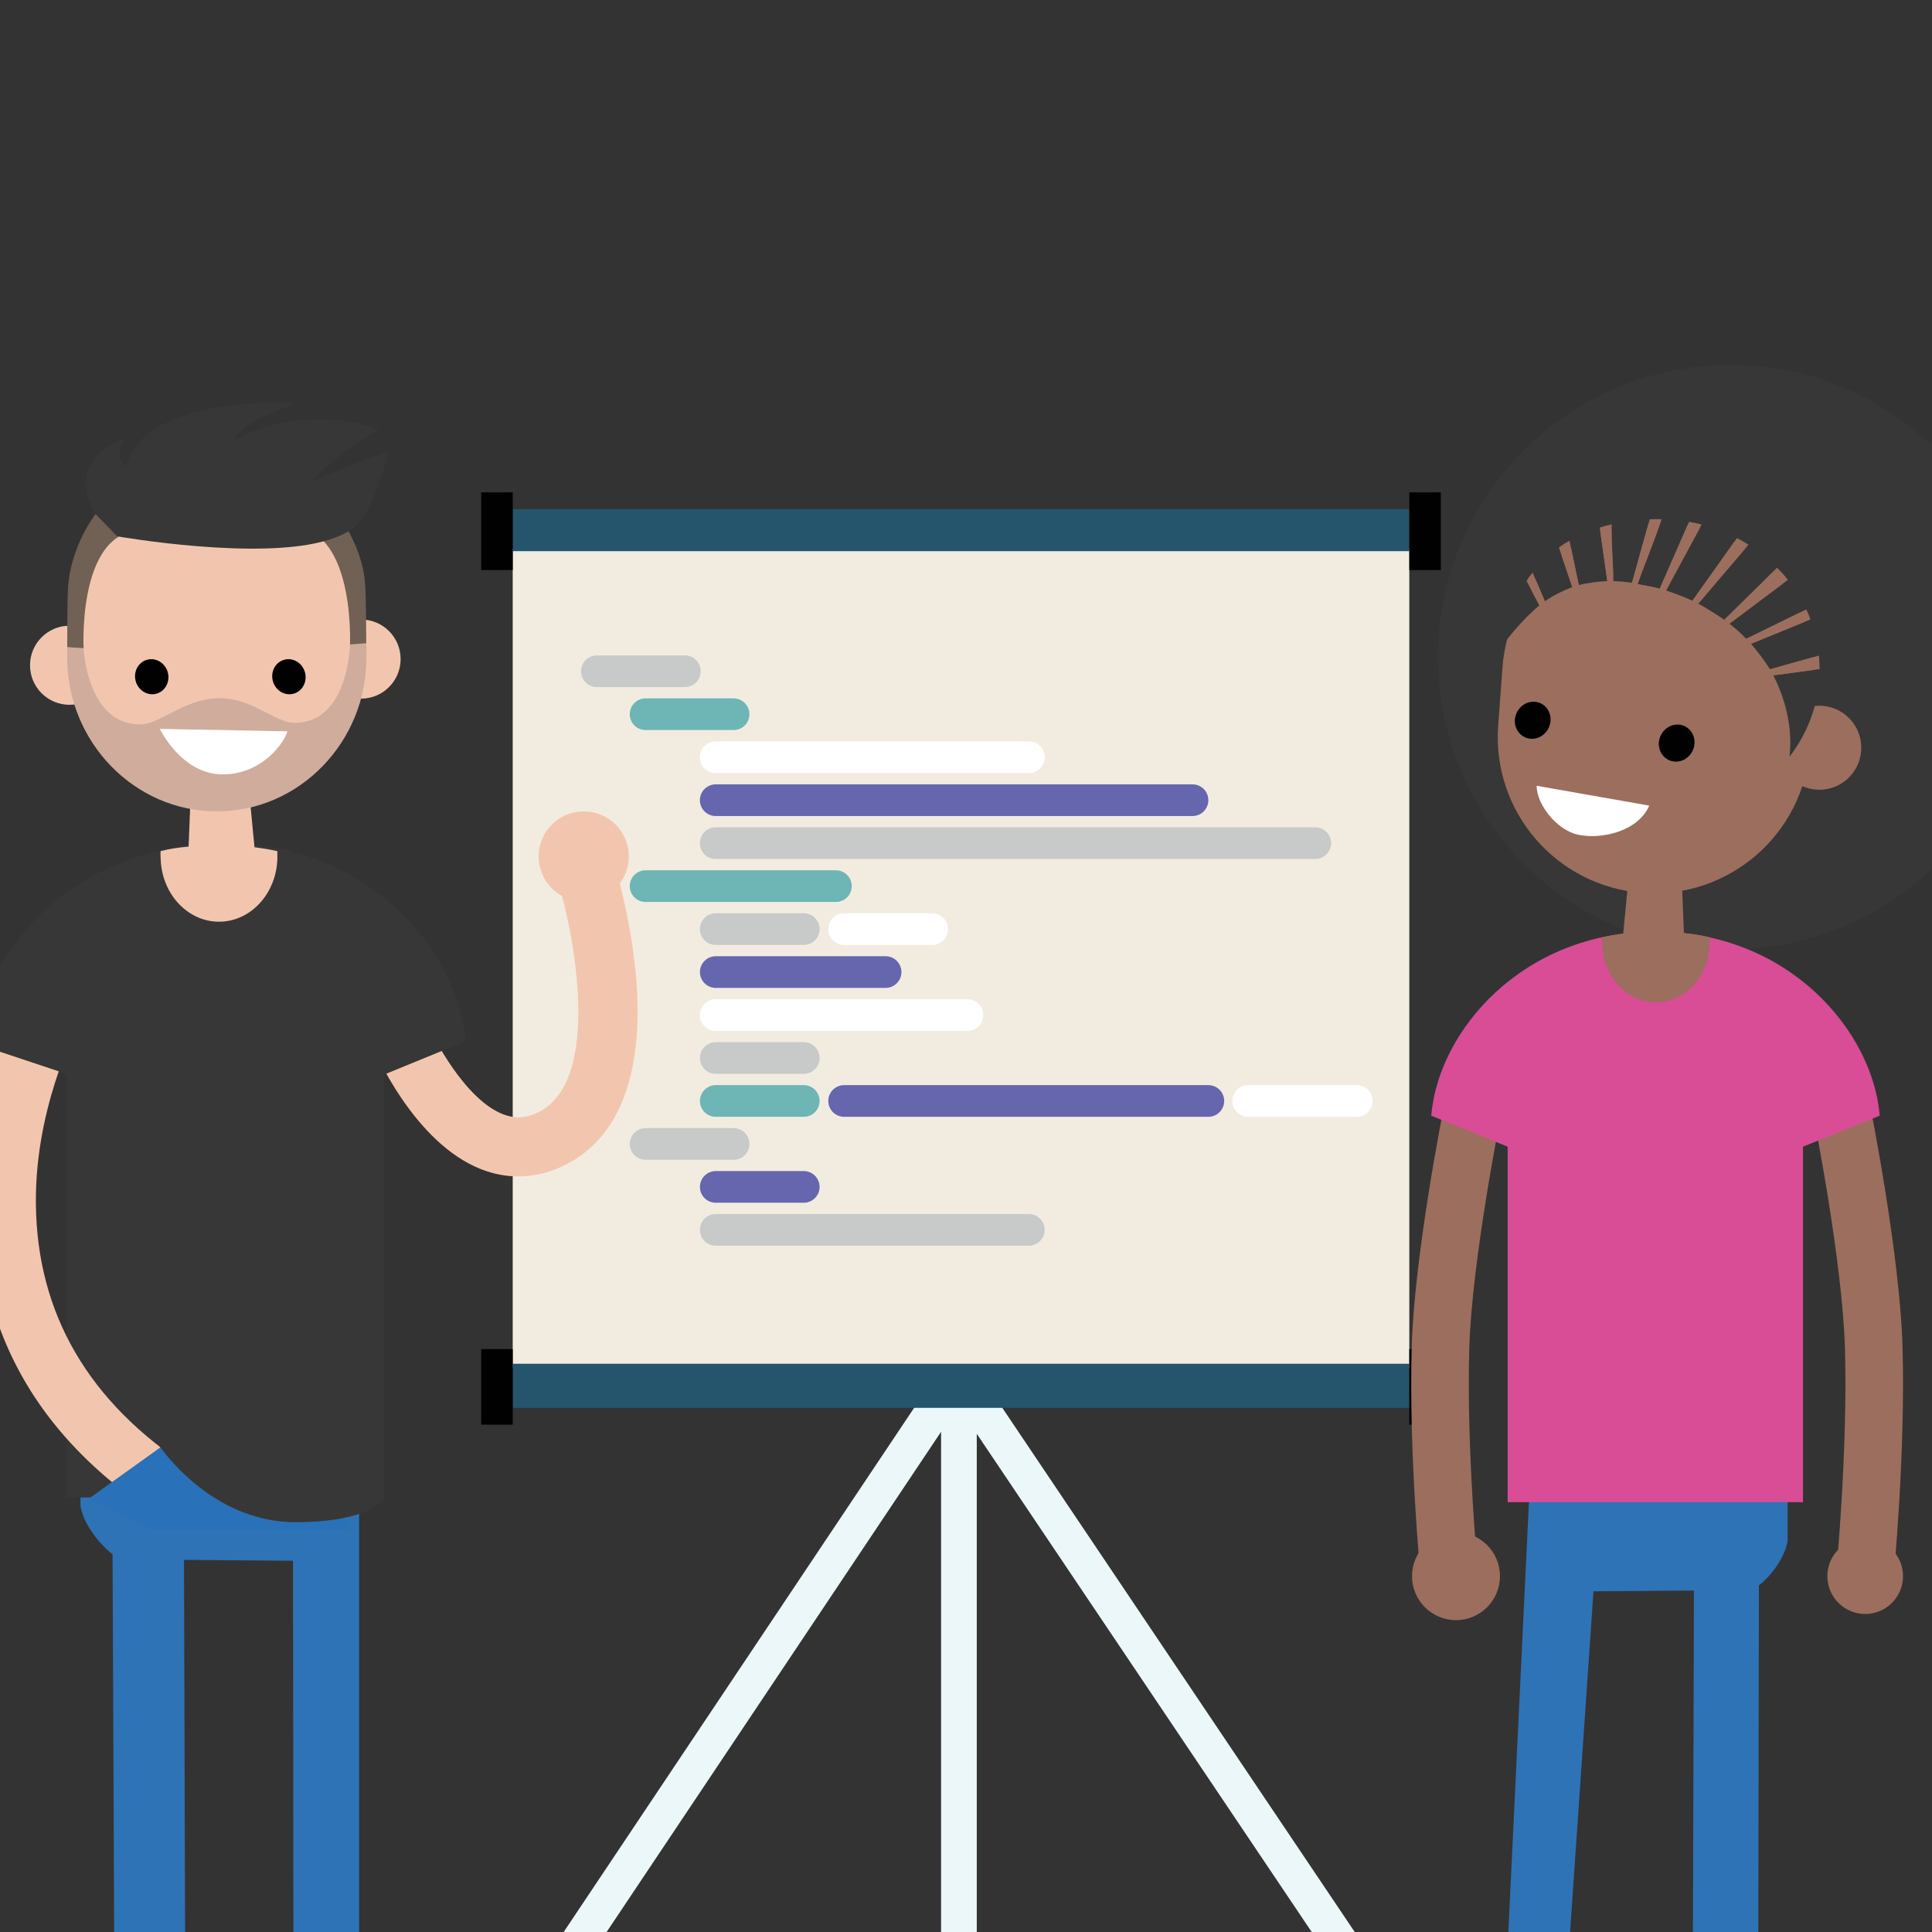 <?xml version="1.0" encoding="utf-8"?>
<!-- Generator: Adobe Illustrator 24.1.3, SVG Export Plug-In . SVG Version: 6.00 Build 0)  -->
<svg version="1.1" id="Layer_1" xmlns="http://www.w3.org/2000/svg" xmlns:xlink="http://www.w3.org/1999/xlink" x="0px"
	 y="0px"
	 viewBox="0 0 500 500" style="enable-background:new 0 0 500 500;" xml:space="preserve">
<rect x="0" y="0" width="500" height="500" fill="#333333" stroke="none"/>
<style type="text/css">
	.st0{opacity:0.1;fill:#010101;}
	.st1{fill:#78574E;}
	.st2{fill:#2C73B6;}
	.st3{fill:#79C2C5;}
	.st4{fill:#E0DFDF;}
	.st5{fill:#9A9D9F;}
	.st6{fill:#303030;}
	.st7{fill:#1F2842;}
	.st8{fill:#555656;}
	.st9{fill:#216296;}
	.st10{fill:#9C6E5D;}
	.st11{fill:#503A35;}
	.st12{fill:#FFFFFF;}
	.st13{fill:#010101;}
	.st14{fill:#BE2026;}
	.st15{fill:#4A494A;}
	.st16{fill:#373737;}
	.st17{fill:#F3AC89;}
	.st18{fill:#EF509C;}
	.st19{fill:#D84D96;}
	.st20{fill:#DDD323;}
	.st21{opacity:0.07;fill:#2B2B2B;enable-background:new    ;}
	.st22{fill:#FCCFB3;}
	.st23{opacity:0.1;fill:#1E1E1E;enable-background:new    ;}
	.st24{fill:#F37135;}
	.st25{fill:#EBF7F8;}
	.st26{fill:#F2ECE0;}
	.st27{fill:#25556D;}
	.st28{fill:#C8C9C9;}
	.st29{fill:#6EB5B5;}
	.st30{fill:#6666AF;}
	.st31{fill:#F2C6AE;}
	.st32{fill:#2E73B6;}
	.st33{fill:#69BF66;}
	.st34{fill:#2971B8;}
	.st35{opacity:0.5;fill:#AF928B;}
	.st36{fill:#716154;}
	.st37{fill:#F7C054;}
	.st38{fill:#3E2F14;}
	.st39{fill:#FBD5BB;}
	.st40{fill:#BE602D;}
	.st41{fill:#A95128;}
	.st42{fill:#9F4B23;}
	.st43{fill:#151310;}
	.st44{fill:#121D10;}
	.st45{fill:#6AC0B8;}
	.st46{fill:#E2E2E2;}
	.st47{fill:#223C75;}
	.st48{fill:#EAEAEA;}
	.st49{fill:#F4F4F4;}
	.st50{fill:#404040;}
	.st51{fill:#71CCD8;}
	.st52{fill:#232323;}
	.st53{fill:#82B3DD;}
	.st54{fill:#E9BDA9;}
	.st55{fill:#BB6438;}
	.st56{fill:#A65531;}
	.st57{fill:#9B4D23;}
	.st58{fill:#ECBEA5;}
	.st59{fill:#FDD0B3;}
	.st60{fill:#444592;}
	.st61{fill:#E1B59F;}
	.st62{opacity:0.5;fill:#69BF66;}
	.st63{opacity:0.4;fill:#FFFFFF;}
	.st64{fill:#91695B;}
	.st65{fill:#FBE0CE;}
	.st66{fill:#FBDFCE;}
	.st67{fill:#CFCAC8;}
	.st68{fill:#545352;}
	.st69{fill:#8162AA;}
	.st70{fill:#886DB0;}
	.st71{fill:#2F3234;}
	.st72{fill:#DEEAF3;}
	.st73{fill:#2F78B8;}
	.st74{fill:#256999;}
	.st75{fill:#75AED9;}
	.st76{fill:#0099DA;}
	.st77{fill:#A6D05D;}
	.st78{opacity:0.1;fill:#2B2B2B;enable-background:new    ;}
</style>
	<g>
	<g>
		<g>
			<g>
				<rect x="243.55" y="358.37" class="st25" width="9.24" height="141.63"/>
			</g>
			<g>
				<polygon class="st25"
						 points="339.47,500 247.98,363.92 156.99,500 145.88,500 241.19,357.45 254.75,357.44 350.6,500 				"/>
			</g>
		</g>
		<g>
			<rect x="132.69" y="142.09" class="st26" width="232.04" height="211.93"/>
			<g>
				<rect x="132.69" y="131.77" class="st27" width="232.04" height="10.87"/>
				<rect x="124.54" y="127.42" class="st13" width="8.15" height="20.11"/>
				<rect x="364.73" y="127.42" class="st13" width="8.15" height="20.11"/>
			</g>
			<g>
				<rect x="132.69" y="352.94" class="st27" width="232.04" height="11.41"/>
				<rect x="124.54" y="349.14" class="st13" width="8.15" height="19.56"/>
				<rect x="364.73" y="349.14" class="st13" width="8.15" height="19.56"/>
			</g>
		</g>
	</g>
		<g>
		<path class="st28" d="M181.34,173.72c0,2.27-1.84,4.1-4.1,4.1h-22.77c-2.27,0-4.1-1.84-4.1-4.1l0,0c0-2.27,1.84-4.1,4.1-4.1h22.77
			C179.51,169.62,181.34,171.46,181.34,173.72L181.34,173.72z"/>
			<path class="st29" d="M193.95,184.84c0,2.27-1.84,4.1-4.1,4.1h-22.77c-2.27,0-4.1-1.84-4.1-4.1l0,0c0-2.27,1.84-4.1,4.1-4.1h22.77
			C192.11,180.74,193.95,182.58,193.95,184.84L193.95,184.84z"/>
			<path class="st12" d="M270.36,195.96c0,2.27-1.84,4.1-4.1,4.1h-81.02c-2.27,0-4.1-1.84-4.1-4.1l0,0c0-2.27,1.84-4.1,4.1-4.1h81.02
			C268.52,191.86,270.36,193.7,270.36,195.96L270.36,195.96z"/>
			<path class="st30" d="M312.72,207.09c0,2.27-1.84,4.1-4.1,4.1H185.23c-2.27,0-4.1-1.84-4.1-4.1l0,0c0-2.27,1.84-4.1,4.1-4.1
			h123.38C310.88,202.98,312.72,204.82,312.72,207.09L312.72,207.09z"/>
			<path class="st28" d="M344.49,218.21c0,2.27-1.84,4.1-4.1,4.1H185.23c-2.27,0-4.1-1.84-4.1-4.1l0,0c0-2.27,1.84-4.1,4.1-4.1
			h155.16C342.65,214.1,344.49,215.94,344.49,218.21L344.49,218.21z"/>
			<path class="st29" d="M220.43,229.33c0,2.27-1.84,4.1-4.1,4.1h-49.25c-2.27,0-4.1-1.84-4.1-4.1l0,0c0-2.27,1.84-4.1,4.1-4.1h49.25
			C218.59,225.22,220.43,227.06,220.43,229.33L220.43,229.33z"/>
			<g>
			<path class="st28" d="M212.11,240.45c0,2.27-1.84,4.1-4.1,4.1h-22.77c-2.27,0-4.1-1.84-4.1-4.1l0,0c0-2.27,1.84-4.1,4.1-4.1H208
				C210.27,236.34,212.11,238.18,212.11,240.45L212.11,240.45z"/>
				<path class="st12" d="M245.33,240.45c0,2.27-1.84,4.1-4.1,4.1h-22.77c-2.27,0-4.1-1.84-4.1-4.1l0,0c0-2.27,1.84-4.1,4.1-4.1
				h22.77C243.49,236.34,245.33,238.18,245.33,240.45L245.33,240.45z"/>
		</g>
			<path class="st30" d="M233.29,251.57c0,2.27-1.84,4.1-4.1,4.1h-43.95c-2.27,0-4.1-1.84-4.1-4.1l0,0c0-2.27,1.84-4.1,4.1-4.1h43.95
			C231.45,247.46,233.29,249.3,233.29,251.57L233.29,251.57z"/>
			<path class="st12" d="M254.47,262.69c0,2.27-1.84,4.1-4.1,4.1h-65.13c-2.27,0-4.1-1.84-4.1-4.1l0,0c0-2.27,1.84-4.1,4.1-4.1h65.13
			C252.63,258.58,254.47,260.42,254.47,262.69L254.47,262.69z"/>
			<path class="st28" d="M212.11,273.81c0,2.27-1.84,4.1-4.1,4.1h-22.77c-2.27,0-4.1-1.84-4.1-4.1l0,0c0-2.27,1.84-4.1,4.1-4.1H208
			C210.27,269.7,212.11,271.54,212.11,273.81L212.11,273.81z"/>
			<g>
			<path class="st29" d="M212.11,284.93c0,2.27-1.84,4.1-4.1,4.1h-22.77c-2.27,0-4.1-1.84-4.1-4.1l0,0c0-2.27,1.84-4.1,4.1-4.1H208
				C210.27,280.82,212.11,282.66,212.11,284.93L212.11,284.93z"/>
				<path class="st30" d="M316.82,284.93c0,2.27-1.84,4.1-4.1,4.1h-94.26c-2.27,0-4.1-1.84-4.1-4.1l0,0c0-2.27,1.84-4.1,4.1-4.1
				h94.26C314.98,280.82,316.82,282.66,316.82,284.93L316.82,284.93z"/>
				<path class="st12" d="M355.21,284.93c0,2.27-1.84,4.1-4.1,4.1h-28.07c-2.27,0-4.1-1.84-4.1-4.1l0,0c0-2.27,1.84-4.1,4.1-4.1
				h28.07C353.37,280.82,355.21,282.66,355.21,284.93L355.21,284.93z"/>
		</g>
			<path class="st28" d="M193.95,296.05c0,2.27-1.84,4.1-4.1,4.1h-22.77c-2.27,0-4.1-1.84-4.1-4.1l0,0c0-2.27,1.84-4.1,4.1-4.1h22.77
			C192.11,291.94,193.95,293.78,193.95,296.05L193.95,296.05z"/>
			<path class="st30" d="M212.11,307.17c0,2.27-1.84,4.1-4.1,4.1h-22.77c-2.27,0-4.1-1.84-4.1-4.1l0,0c0-2.27,1.84-4.1,4.1-4.1H208
			C210.27,303.07,212.11,304.9,212.11,307.17L212.11,307.17z"/>
			<path class="st28" d="M270.36,318.29c0,2.27-1.84,4.1-4.1,4.1h-81.02c-2.27,0-4.1-1.84-4.1-4.1l0,0c0-2.27,1.84-4.1,4.1-4.1h81.02
			C268.52,314.19,270.36,316.02,270.36,318.29L270.36,318.29z"/>
	</g>
</g>
	<g id="character_11_">
	<g>
		<path class="st31" d="M134.16,304.46c3.8,0,7.61-0.86,11.29-2.57c18.02-8.37,20.46-30.12,19.33-46.89
			c-1.11-16.48-5.67-31.11-5.87-31.72l-14.6,4.6c4.09,13.05,11.91,52.12-5.32,60.12c-3.04,1.41-5.84,1.52-8.83,0.36
			c-9.72-3.8-18.05-19.61-20.21-24.84l-14.16,5.82c1.11,2.69,11.3,26.44,28.79,33.28C127.73,303.84,130.95,304.46,134.16,304.46z"/>
		<g>
			<path class="st31" d="M139.4,221.65c0,6.45,5.23,11.67,11.67,11.67c6.45,0,11.67-5.23,11.67-11.67c0-6.45-5.23-11.67-11.67-11.67
				C144.63,209.98,139.4,215.2,139.4,221.65z"/>
		</g>
	</g>
		<g id="Body_10_">
		<g>
			<path class="st32" d="M20.82,363.74v25.96c0.72,4.65,4.82,9.83,8.31,12.56L29.54,500H47.9l-0.28-96.3l28.21,0.22l0.1,96.09h17.01
				V363.74H20.82z"/>
		</g>
	</g>
		<g>
		<g>
			<path class="st16" d="M57.95,218.18c-5.34,0-10.42,0.57-15.16,1.63C22.45,224.33,9.14,235-0.05,250
				c-0.05,0.09-0.1,0.18-0.16,0.26v21.97l17.42,5.86v109.46h82.22V278.09l21.07-8.63C118.59,245.93,95.08,218.18,57.95,218.18z"/>
		</g>
			<g>
			<g>
				<path class="st33" d="M27.77,363.62c5.4,4.74,7.61,8.37,6.86,9.23c-0.75,0.85-4.64-0.86-10.04-5.6
					c-3.75-3.29-6.86-9.22-6.86-9.22S23.96,360.28,27.77,363.62z"/>
			</g>
		</g>
			<g>
			<g>
				<path class="st31" d="M9.3,309.01c0.24-13.27,3.46-24.64,5.9-31.75l-15.38-5.12c-0.01,0.03-0.02,0.07-0.03,0.1v71.04
					c5.82,16.07,17.22,32.74,38.39,47.2l8.51-12.17C21.36,361,8.78,337.69,9.3,309.01z"/>
			</g>
				<polygon class="st34"
						 points="23.03,387.82 43.24,373.34 83.07,382.72 90.69,395.78 39.3,395.78 			"/>
				<path class="st16"
					  d="M41.21,374.1c0,0,13.18,20.03,35.64,19.84c20.09-0.17,22.62-6.41,22.62-6.41l-32.41-31.67L41.21,374.1z"/>
		</g>
	</g>
		<g>
		<path class="st31" d="M71.79,220.29c-2.11-0.5-3.32-0.66-5.93-1.03l-1.36-14.22l-15.11-0.55l-0.58,14.6
			c-3.1,0.31-4.77,0.57-7.25,1.18c-0.06,0.75,0,1.4,0.03,2.18c0.37,9.29,7.43,16.48,15.76,16.07c8.33-0.41,14.79-8.28,14.42-17.57
			C71.77,220.79,71.8,220.44,71.79,220.29z"/>
			<g>
			<g>
				<path class="st31" d="M103.68,170.62c-0.03,5.65-4.62,10.21-10.26,10.18c-5.64-0.02-10.19-4.63-10.16-10.28
					c0.03-5.65,4.62-10.21,10.26-10.18C99.16,160.37,103.71,164.97,103.68,170.62z"/>
				<path class="st31" d="M94.85,170.05c0.01,22.03-17.42,39.91-38.7,39.92l0,0c-21.28,0.01-38.74-17.84-38.76-39.87l0.46-10.86
					c-0.02-22.03,16.95-39.91,38.23-39.92l0,0c21.28-0.01,38.27,17.84,38.29,39.87L94.85,170.05z"/>
				<path class="st31" d="M28.19,172.22c-0.03,5.65-4.62,10.21-10.26,10.18c-5.64-0.03-10.19-4.63-10.16-10.28
					c0.03-5.65,4.62-10.21,10.26-10.18C23.67,161.97,28.22,166.57,28.19,172.22z"/>
				<path class="st35" d="M56.14,209.98c-21.28,0.01-38.74-17.84-38.76-39.87l0-1.82c0.01-0.26,0.01-0.53,0.01-0.79l4.23,0.28
					c0,0,0.93,19.99,14.89,19.68c4.92-0.11,11.4-6.64,19.94-6.77c8.94-0.13,14.64,6.39,19.84,6.38
					c13.96-0.02,14.28-20.25,14.28-20.25l4.21-0.32c0,0.33,0.02,0.67,0.06,1.01l0,2.55C94.86,192.09,77.42,209.96,56.14,209.98z"/>
				<path class="st36" d="M17.62,151.93c0.77-12.16,10.68-33.2,37.78-34.43c27,0.93,38.18,21.27,39.08,33.43
					c0.29,3.91,0.31,15.55,0.31,15.55l-4.21,0.32c0,0,1.59-35.83-19.97-29.64c-4.79,1.38-10.59,2.77-14.97,2.85
					c-4.71-0.01-9.49-0.78-14.29-2.1c-21.63-5.97-19.71,29.85-19.71,29.85l-4.24-0.28C17.39,167.49,17.37,155.85,17.62,151.93z"/>
			</g>
				<g>
				<path class="st12"
					  d="M74.36,189.26l-32.99-0.62c0,0,5.6,11.77,16.27,11.77C68.19,200.41,73.89,191.62,74.36,189.26z"/>
					<path class="st13" d="M70.62,176.28c0.67,2.42,3.07,3.88,5.36,3.25c2.29-0.63,3.61-3.11,2.94-5.54
					c-0.67-2.43-3.07-3.88-5.36-3.25C71.26,171.38,69.95,173.86,70.62,176.28z"/>
					<path class="st13" d="M35.12,176.28c0.67,2.42,3.07,3.88,5.36,3.25c2.29-0.63,3.61-3.11,2.94-5.54
					c-0.67-2.43-3.07-3.88-5.36-3.25C35.77,171.38,34.45,173.86,35.12,176.28z"/>
			</g>
				<path class="st16" d="M24.72,133.03l5.61,5.77c0,0,37.08,6.52,54.71,0.91c8.52-2.71,10.55-5.89,15.63-22.91
				c-19.91,7.13-21.07,8.65-21.07,8.65s9.85-10.24,18.53-14.05c-9.76-4.59-27.26-3.62-37.3,2.58c0.61-2.19,3.13-5.12,15.99-9.66
				c-11.37-0.52-40.2,0.43-44.1,16.35c0,0-3.93-1.59-0.32-7.15C26.18,115.68,17.99,121.81,24.72,133.03z"/>
		</g>
	</g>
</g>
	<g id="character_10_">
	<path class="st10" d="M367.71,408.79l14.83-1.44c-0.03-0.31-3.03-31.66-2.3-58.18c0.62-22.53,8.08-59.95,8.15-60.32l-14.61-2.93
		c-0.32,1.58-7.78,39.03-8.44,62.84C364.59,376.23,367.58,407.48,367.71,408.79z"/>
		<path class="st10" d="M490.01,408.79l-14.83-1.44c0.03-0.31,3.03-31.66,2.3-58.18c-0.62-22.53-8.08-59.95-8.15-60.32l14.61-2.93
		c0.32,1.58,7.78,39.03,8.44,62.84C493.13,376.23,490.14,407.48,490.01,408.79z"/>
		<g>
		<g>
			<g id="Character_4_">
				<g>
					<path class="st16" d="M448.02,94.43c-41.77-0.13-75.73,33.63-75.85,75.4c-0.13,41.77,33.63,75.73,75.4,75.85
						c20.5,0.06,39.1-8.05,52.76-21.25V115.68C486.78,102.59,468.36,94.49,448.02,94.43z"/>
				</g>
				<g>
					<g>
						<path class="st10" d="M387.73,187.78c-1.64,22.27,15.09,41.65,37.36,43.29l0,0c22.27,1.64,41.65-15.09,43.29-37.36l1.1-15.04
							c1.64-22.27-15.09-41.65-37.36-43.28l0,0c-22.27-1.63-41.65,15.09-43.28,37.36L387.73,187.78z"/>
						<path class="st10" d="M460.03,192.72c-0.44,5.99,4.05,11.2,10.02,11.64c5.98,0.44,11.18-4.06,11.62-10.05
							c0.44-5.99-4.05-11.2-10.02-11.64C465.67,182.23,460.47,186.73,460.03,192.72z"/>
					</g>
				</g>
				<g>
					<path class="st16" d="M449.52,139.26L438,155.47c-1.96-0.93-4.73-1.97-6.83-2.66l9.21-17.04
						C443.28,136.58,446.93,137.91,449.52,139.26z"/>
					<path class="st16" d="M459.91,146.91l-13.33,13.72c-1.67-1.18-5.22-3.43-7.07-4.41l12.99-15.24
						C454.92,142.57,457.9,144.88,459.91,146.91z"/>
					<path class="st16" d="M437.12,135.06l-7.57,17.27c-1.69-0.47-3.98-0.87-5.74-1.19c1.21-3.61,4.24-10.95,6.2-16.77
						C432.45,134.41,434.82,134.65,437.12,135.06z"/>
					<path class="st16" d="M426.93,134.39l-4.58,16.43c-0.17-0.02-0.34-0.06-0.51-0.08c-1.52-0.2-2.96-0.31-4.36-0.34
						c0.12-3.75-0.55-9.53-0.38-14.71C419.57,135.16,424.23,134.55,426.93,134.39z"/>
					<path class="st16" d="M467.45,157.72l-15.51,7.6c-1.36-1.39-2.82-2.7-4.37-3.92l15.13-11.35
						C464.45,152.24,466.23,155.22,467.45,157.72z"/>
					<path class="st16" d="M470.91,173.34c-0.02,8.4-2.91,16.15-7.78,22.49c0.12-1.18,0.19-2.38,0.2-3.59
						c0.02-6.06-1.76-12.33-4.39-17.46l11.97-1.6C470.91,173.23,470.91,173.28,470.91,173.34z"/>
					<path class="st16" d="M470.73,169.66l-12.68,3.56c-1.23-2.07-3.3-4.76-4.89-6.61l15.39-6.29
						C469.55,163.1,470.44,166.63,470.73,169.66z"/>
					<path class="st16"
						  d="M398.38,156.67c-2.79,2.34-5.97,5.73-8.36,8.84c0.53-5.27,2.73-11.12,5.07-15.15L398.38,156.67z"/>
					<path class="st16" d="M403.44,141.69l3.46,10.25c-2.34,0.87-5.11,2.26-7.09,3.67c-0.96-2.27-2.07-4.87-3.16-7.44
						C398.42,145.87,401.09,143.43,403.44,141.69z"/>
					<path class="st16" d="M414.01,136.54l1.96,13.85c-2.39,0.09-5.33,0.47-7.38,1.03c-0.68-3.23-1.58-7.5-2.41-11.49
						C408.58,138.55,411.2,137.41,414.01,136.54z"/>
					<path class="st10" d="M429.41,134.36c0.21,0,0.41,0.01,0.62,0.02c-1.96,5.82-5,13.16-6.2,16.77c-0.68-0.12-0.79-0.23-1.47-0.32
						l4.58-16.43C428.14,134.32,428.16,134.35,429.41,134.36z"/>
					<path class="st10" d="M417.1,135.69c-0.17,5.18,0.5,10.95,0.38,14.71c-0.76-0.02-0.78-0.04-1.51-0.01l-1.96-13.85
						C415.29,136.14,415.74,135.99,417.1,135.69z"/>
					<path class="st10" d="M406.18,139.93c0.83,3.99,1.73,8.26,2.41,11.49c-0.79,0.22-0.94,0.24-1.68,0.52l-3.46-10.25
						C404.49,140.91,405.02,140.6,406.18,139.93z"/>
					<path class="st10" d="M396.65,148.17c1.09,2.57,2.2,5.17,3.16,7.44c-0.73,0.52-0.75,0.48-1.43,1.06l-3.29-6.31
						C395.77,149.18,395.83,149.23,396.65,148.17z"/>
					<path class="st10" d="M440.38,135.76l-9.21,17.04c-0.77-0.25-0.82-0.26-1.61-0.48l7.57-17.27
						C438.53,135.31,439.03,135.39,440.38,135.76z"/>
					<path class="st10" d="M452.5,140.97l-12.99,15.24c-0.74-0.4-0.75-0.38-1.51-0.75l11.53-16.21
						C450.81,139.93,451.3,140.19,452.5,140.97z"/>
					<path class="st10" d="M462.71,150.06l-15.13,11.35c-0.67-0.53-0.65-0.54-1.35-1.04l13.68-13.45
						C460.9,147.91,461.84,148.96,462.71,150.06z"/>
					<path class="st10" d="M468.55,160.32l-15.39,6.29c-0.6-0.69-0.57-0.63-1.22-1.29l15.51-7.6
						C468.06,158.96,468.09,159.01,468.55,160.32z"/>
					<path class="st10" d="M470.91,173.17l-11.97,1.6c-0.37-0.72-0.47-0.85-0.88-1.55l12.68-3.56
						C470.85,170.81,470.91,171.99,470.91,173.17z"/>
				</g>
				<g>
					<path class="st13" d="M400.83,188.3c-1.11,2.43-3.87,3.56-6.17,2.51c-2.3-1.05-3.27-3.87-2.16-6.3
						c1.11-2.43,3.87-3.56,6.17-2.52C400.97,183.04,401.94,185.86,400.83,188.3z"/>
					<path class="st13" d="M438.09,194.21c-1.11,2.43-3.87,3.56-6.17,2.51c-2.3-1.05-3.27-3.87-2.16-6.3
						c1.11-2.43,3.87-3.56,6.17-2.52C438.22,188.96,439.19,191.78,438.09,194.21z"/>
				</g>
			</g>
			<g id="Black_man_3_">
				<g id="Body_9_">
					<g>
						<path class="st32" d="M462.64,375.47v23.26c-0.66,4.29-4.21,9.06-7.44,11.58l-0.15,89.7h-16.92l0.26-88.38l-26,0.2L406.34,500
							h-15.98l5.96-124.53H462.64z"/>
					</g>
				</g>
				<path class="st19" d="M390.18,296.76l-19.77-8.02c1.77-21.86,23.53-47.64,58.03-47.64c34.5,0,56.26,25.78,58.03,47.64
					l-19.85,8.02v92h-76.44V296.76z"/>
				<path class="st10" d="M414.62,242.59c1.95-0.46,3.06-0.61,5.46-0.95l1.26-13.11l13.92-0.51l0.53,13.46
					c2.86,0.29,4.4,0.53,6.68,1.08c0.06,0.7,0,1.29-0.03,2.01c-0.34,8.56-6.84,15.19-14.52,14.81c-7.68-0.38-13.63-7.63-13.29-16.19
					C414.64,243.06,414.62,242.73,414.62,242.59z"/>
			</g>
		</g>
			<path class="st12"
				  d="M397.68,203.36c0,4.85,5.21,11.48,10.73,12.66c6.09,1.3,15.54-0.86,18.41-7.53L397.68,203.36z"/>
	</g>
		<circle class="st10" cx="376.81" cy="407.91" r="11.38"/>
		<circle class="st10" cx="482.71" cy="407.91" r="9.79"/>
</g>
</svg>
